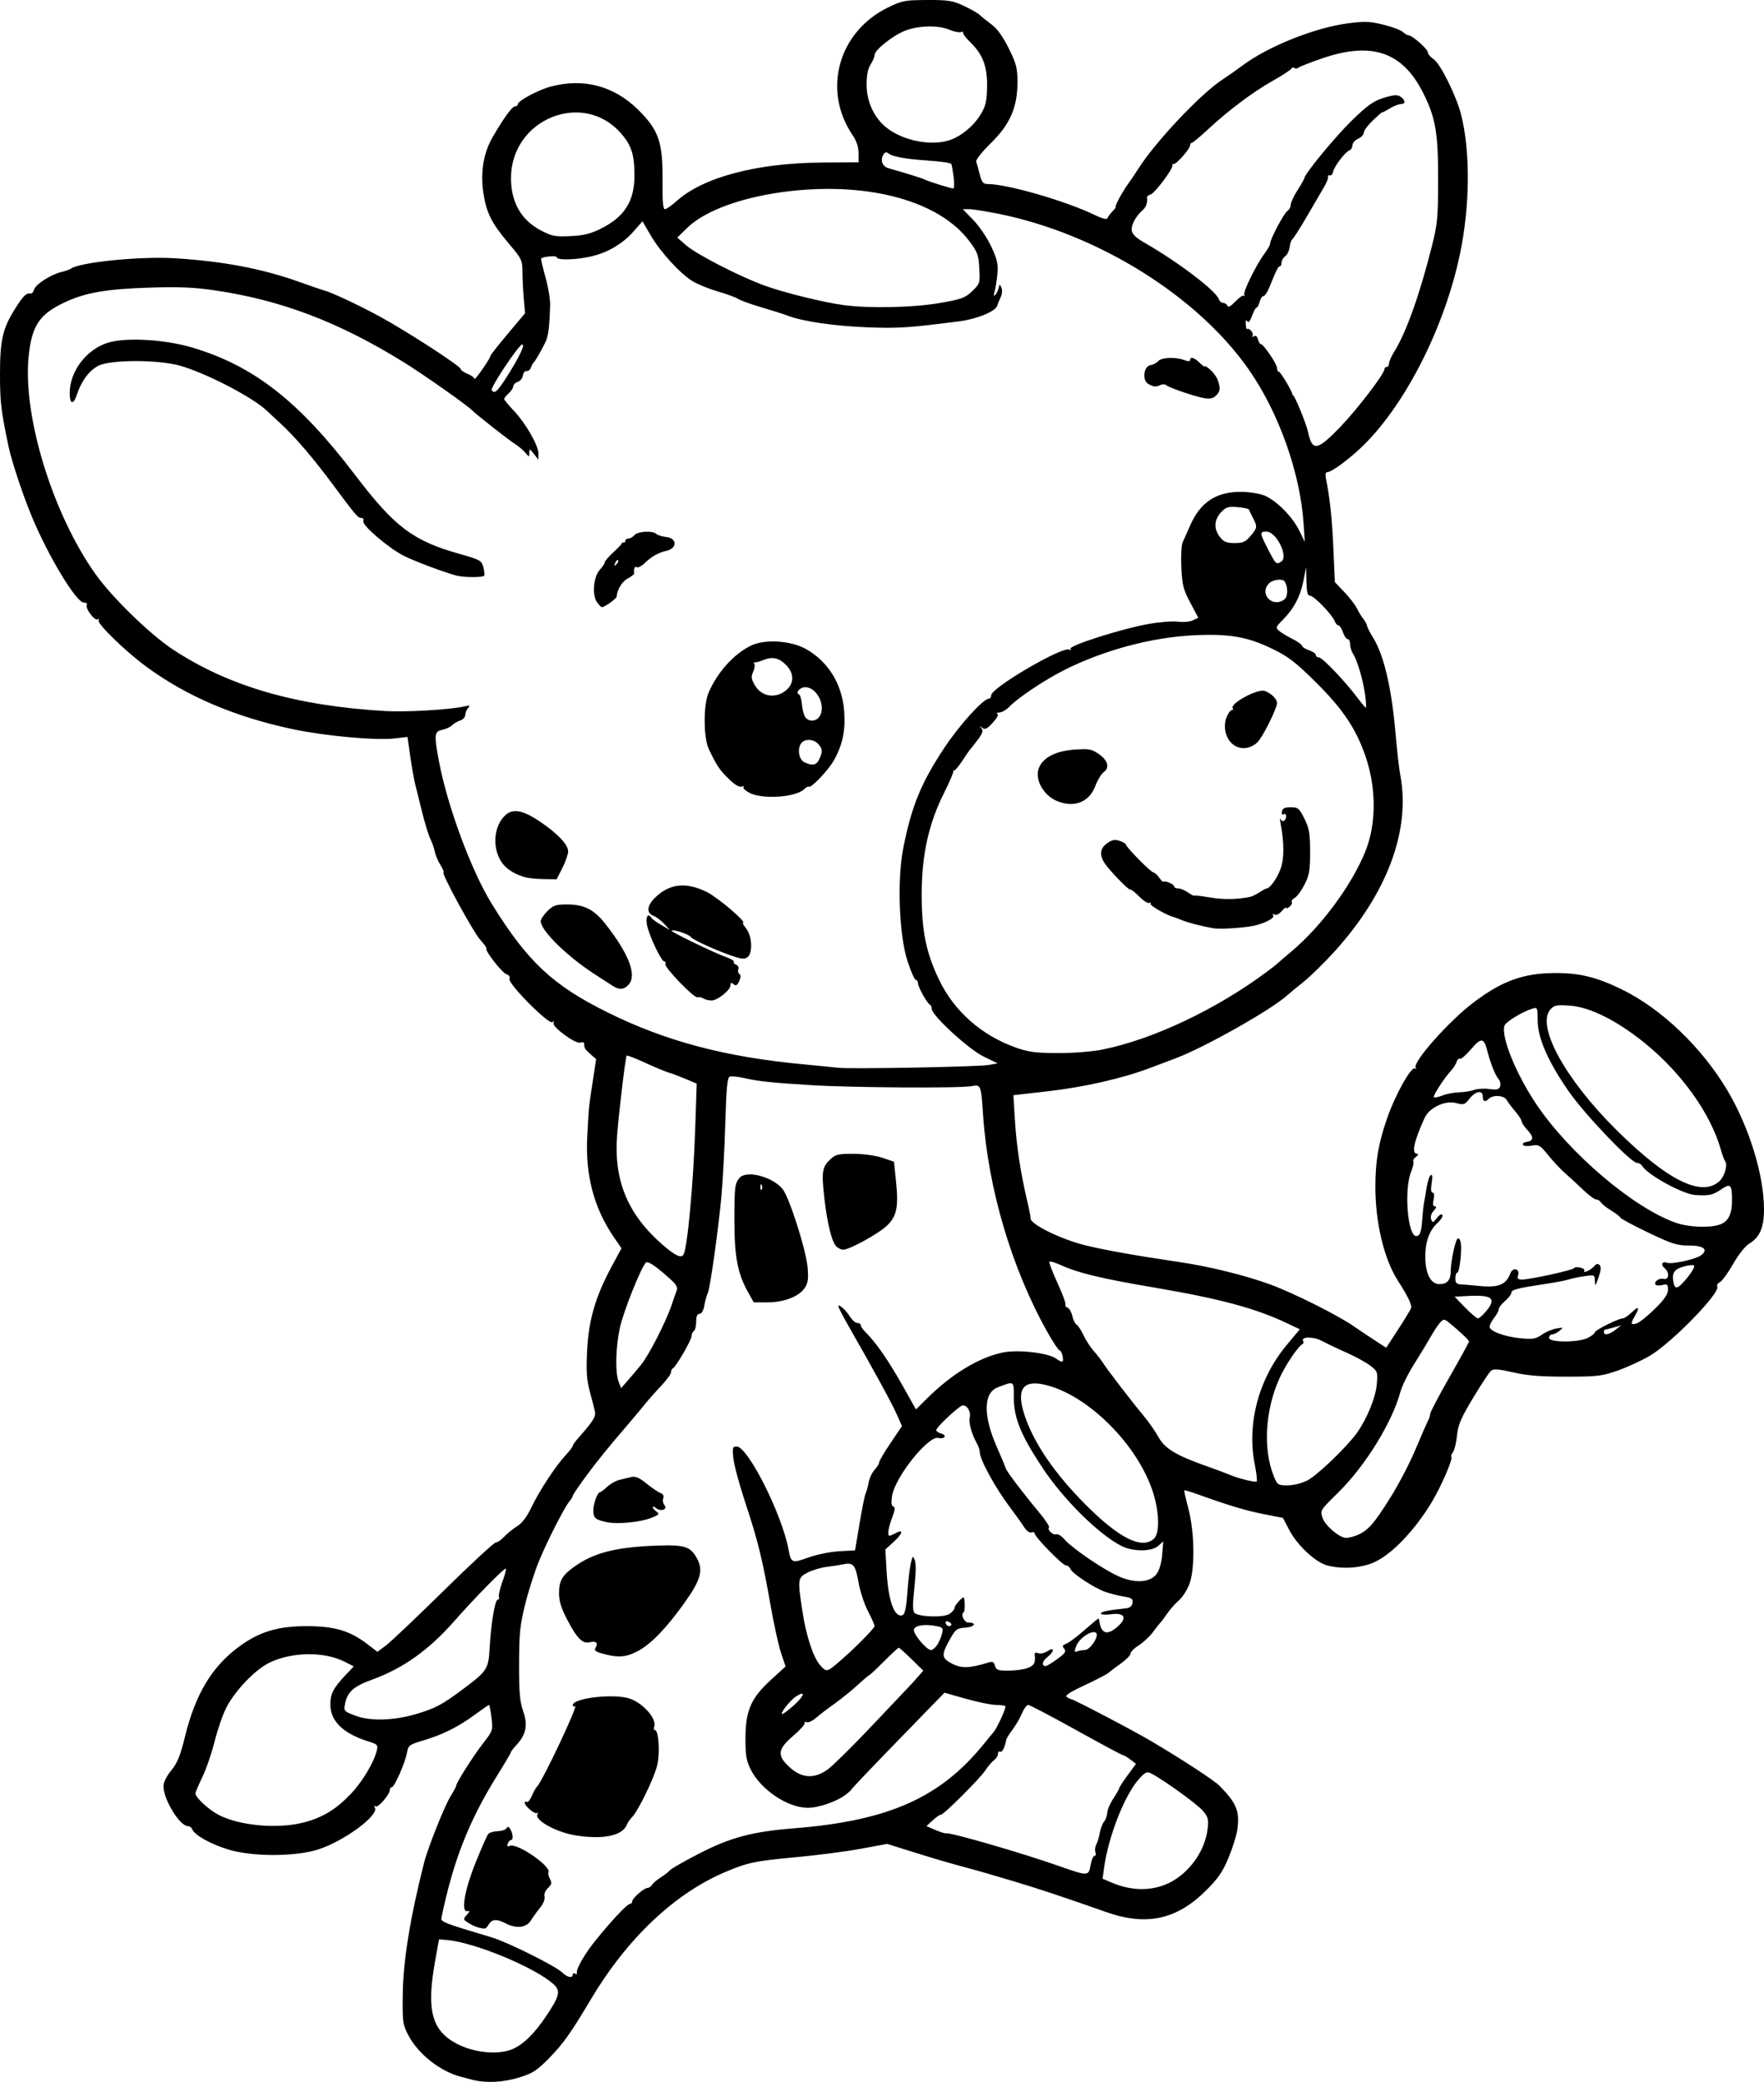 <?xml version="1.0" encoding="UTF-8" standalone="no"?>
<!-- Created with Inkscape (http://www.inkscape.org/) -->

<svg
   width="204.12mm"
   height="240.851mm"
   viewBox="0 0 204.12 240.851"
   version="1.1"
   id="svg5"
   xml:space="preserve"
   xmlns="http://www.w3.org/2000/svg"
   xmlns:svg="http://www.w3.org/2000/svg"><defs
     id="defs2" /><g
     id="layer1"
     transform="translate(-44.565,29.791)"><path
       style="fill:#000000;stroke-width:0.265"
       d="m 99.197,210.807 c -0.509,-0.133 -1.105,-0.289 -1.323,-0.346 -2.384,-0.628 -4.907,-2.62 -6.043,-4.772 -0.666,-1.262 -0.702,-1.518 -0.662,-4.773 0.047,-3.848 0.863,-8.883 2.465,-15.202 0.446,-1.761 2.385,-6.618 3.092,-7.745 0.34,-0.543 0.619,-1.063 0.619,-1.156 0,-0.333 1.969,-3.441 3.112,-4.913 1.146,-1.475 1.162,-1.523 0.98,-2.977 -0.102,-0.812 -0.23,-1.477 -0.286,-1.477 -0.056,0 -0.82,0.529 -1.698,1.175 -1.873,1.379 -3.733,2.299 -5.998,2.966 -1.532,0.451 -1.643,0.538 -1.802,1.411 -0.215,1.174 -1.45,3.973 -1.754,3.973 -0.126,0 -0.228,0.138 -0.228,0.306 0,0.534 -1.345,2.093 -1.646,1.907 -0.18,-0.111 -0.212,-0.054 -0.085,0.15 0.533,0.862 -3.608,3.91 -6.581,4.844 -2.709,0.851 -7.671,0.842 -10.439,-0.02 -2.022,-0.629 -3.858,-1.664 -4.107,-2.314 -0.079,-0.206 -0.304,-0.375 -0.5,-0.375 -0.939,0 -2.818,-3.046 -2.83,-4.586 -0.004,-0.467 0.334,-1.165 0.897,-1.852 0.715,-0.873 1.05,-1.703 1.609,-3.981 1.192,-4.855 3.113,-8.044 6.229,-10.337 2.363,-1.74 4.531,-2.39 7.928,-2.377 3.164,0.012 4.91,0.535 6.932,2.08 l 1.163,0.888 0.986,-0.735 c 0.542,-0.404 3.543,-3.249 6.668,-6.322 3.125,-3.072 5.839,-5.586 6.032,-5.586 0.193,0 0.638,-0.305 0.988,-0.678 0.35,-0.373 1.024,-0.917 1.497,-1.209 0.573,-0.354 1.132,-1.101 1.676,-2.242 0.906,-1.899 2.812,-4.787 3.984,-6.037 0.419,-0.447 0.763,-0.901 0.764,-1.007 7.9e-4,-0.107 0.294,-0.523 0.652,-0.926 1.676,-1.886 2.051,-2.481 1.923,-3.054 -0.072,-0.324 -0.339,-1.362 -0.593,-2.308 -0.369,-1.372 -0.432,-2.34 -0.31,-4.785 0.175,-3.526 0.973,-6.241 2.862,-9.74 l 1.11,-2.055 -0.853,-1.24 c -2.342,-3.404 -3.354,-7.241 -3.105,-11.772 0.196,-3.566 0.155,-3.157 0.625,-6.245 l 0.401,-2.632 -0.631,-0.543 c -0.651,-0.56 -0.756,-0.731 -0.756,-1.233 0,-0.162 -0.193,-0.219 -0.432,-0.127 -0.546,0.209 -3.365,-1.861 -3.106,-2.281 0.114,-0.184 0.058,-0.216 -0.153,-0.086 -0.451,0.279 -5.153,-4.477 -4.949,-5.007 0.087,-0.228 -0.055,-0.445 -0.354,-0.54 -0.503,-0.16 -2.518,-2.732 -2.306,-2.944 0.062,-0.062 -0.257,-0.519 -0.709,-1.015 -0.82,-0.899 -4.591,-7.816 -4.261,-7.816 0.096,0 -0.067,-0.389 -0.361,-0.865 -0.294,-0.476 -0.591,-1.176 -0.66,-1.556 -0.069,-0.38 -0.295,-1.033 -0.503,-1.45 -0.208,-0.418 -0.643,-1.831 -0.966,-3.141 -0.324,-1.31 -0.693,-2.798 -0.819,-3.307 -0.127,-0.509 -0.373,-1.922 -0.547,-3.139 l -0.316,-2.213 -1.519,0.172 c -2.174,0.246 -8.026,-0.285 -11.707,-1.062 -6.721,-1.419 -12.342,-3.814 -16.999,-7.244 -2.439,-1.796 -5.739,-5.003 -5.518,-5.362 0.1,-0.161 0.052,-0.207 -0.11,-0.108 -0.348,0.215 -1.483,-1.307 -1.253,-1.68 0.091,-0.147 -0.069,-0.266 -0.355,-0.266 -0.865,0 -4.11,-5.368 -6.002,-9.928 -1.078,-2.598 -2.344,-6.416 -2.717,-8.196 -0.85,-4.051 -0.97,-5.061 -0.974,-8.202 -0.006,-4.05 0.31,-5.413 1.793,-7.739 0.954,-1.497 1.251,-1.772 1.824,-1.69 0.1,0.014 0.257,-0.209 0.348,-0.497 0.187,-0.59 1.975,-1.716 3.174,-1.998 0.437,-0.103 0.913,-0.272 1.058,-0.377 1.045,-0.75 8.03,-1.448 12.039,-1.203 5.633,0.345 10.199,1.22 14.552,2.79 1.237,0.446 2.428,0.855 2.646,0.909 0.862,0.214 3.969,1.663 6.463,3.016 3.121,1.692 9.412,5.768 9.412,6.097 0,0.127 0.357,0.379 0.794,0.56 0.437,0.181 0.794,0.445 0.794,0.588 0,0.279 1.85,-2.379 1.855,-2.665 0.002,-0.095 0.904,-1.243 2.004,-2.553 l 2.001,-2.381 -0.15,-1.72 c -0.083,-0.946 -0.151,-2.342 -0.152,-3.102 -0.002,-1.297 -0.095,-1.492 -1.523,-3.175 -2.033,-2.395 -2.635,-3.579 -2.991,-5.874 -0.368,-2.375 -0.009,-4.627 1.026,-6.433 1.265,-2.205 2.289,-3.621 2.627,-3.631 0.182,-0.005 0.331,-0.117 0.331,-0.249 0,-0.391 2.357,-1.654 3.81,-2.041 3.781,-1.007 7.303,-0.079 10.084,2.657 2.398,2.359 2.889,3.766 2.845,8.156 -0.024,2.434 0.053,3.373 0.279,3.373 0.172,-1.13e-4 0.788,-0.429 1.37,-0.953 3.042,-2.738 9.254,-4.386 16.735,-4.44 l 4.299,-0.031 2e-5,-1.063 c 1e-5,-0.706 -0.229,-1.4 -0.681,-2.066 -3.543,-5.214 -1.662,-11.984 4.111,-14.793 1.602,-0.779 1.936,-0.843 4.508,-0.853 2.449,-0.009 2.951,0.07 4.238,0.674 0.803,0.377 1.636,0.853 1.852,1.058 0.216,0.206 0.833,0.703 1.372,1.105 0.653,0.488 1.315,1.409 1.984,2.764 0.876,1.773 1.005,2.272 1.005,3.899 0,2.923 -0.857,4.883 -3.091,7.071 -0.992,0.971 -1.749,1.924 -1.684,2.117 0.065,0.193 0.248,0.857 0.407,1.476 0.235,0.917 0.401,1.124 0.902,1.124 2.271,0 8.991,1.937 12.359,3.562 0.945,0.456 1.455,0.583 1.523,0.381 0.056,-0.168 0.325,-0.528 0.598,-0.801 0.273,-0.273 0.434,-0.496 0.358,-0.496 -0.174,0 0.777,-1.772 1.421,-2.646 0.268,-0.364 0.83,-1.197 1.248,-1.852 1.982,-3.101 7.201,-8.619 9.673,-10.227 0.636,-0.414 1.685,-1.15 2.331,-1.635 2.931,-2.203 8.419,-4.395 12.213,-4.878 1.926,-0.245 2.55,-0.221 4.081,0.156 0.994,0.245 2.004,0.624 2.245,0.842 0.241,0.218 0.55,0.396 0.687,0.396 0.418,0 2.222,1.602 2.222,1.973 0,0.191 0.291,0.538 0.647,0.771 0.783,0.513 2.618,4.194 3.182,6.382 1.093,4.242 1.049,10.587 -0.113,16.141 -1.756,8.393 -6.205,17.24 -11.119,22.108 -1.563,1.549 -3.726,3.16 -4.242,3.16 -0.191,0 -0.249,0.27 -0.156,0.728 0.457,2.241 0.707,4.589 0.862,8.08 l 0.174,3.913 1.083,1.133 c 0.595,0.623 1.256,1.482 1.468,1.908 0.212,0.426 0.548,0.972 0.748,1.214 0.199,0.242 0.39,0.599 0.424,0.794 0.034,0.195 0.325,0.771 0.646,1.28 1.318,2.093 2.21,5.917 2.684,11.509 0.148,1.746 0.382,3.77 0.519,4.498 1.206,6.369 -1.516,13.667 -7.603,20.385 -1.181,1.303 -2.817,2.905 -3.636,3.56 -0.819,0.655 -1.639,1.329 -1.821,1.498 -1.771,1.643 -9.656,6.092 -12.984,7.325 -0.582,0.216 -1.892,0.709 -2.91,1.097 -3.145,1.197 -7.588,2.212 -11.793,2.693 l -4.024,0.461 0.169,2.789 c 0.183,3.019 0.651,6.14 1.391,9.272 0.258,1.091 0.45,2.059 0.428,2.151 -0.154,0.637 3.321,2.383 6.21,3.12 2.124,0.542 5.913,1.22 11.084,1.982 3.396,0.5 7.538,1.524 10.422,2.575 2.647,0.965 7.778,3.528 9.661,4.827 0.728,0.502 1.875,1.27 2.549,1.706 l 1.226,0.794 1.357,-2.083 c 0.746,-1.146 1.422,-2.254 1.502,-2.462 0.148,-0.385 -0.286,-1.31 -1.511,-3.218 -1.595,-2.486 -2.601,-6.679 -2.602,-10.848 -7.9e-4,-2.987 0.356,-5.068 1.359,-7.937 0.999,-2.856 2.85,-6.127 3.259,-5.757 0.122,0.11 0.142,0.063 0.046,-0.106 -0.357,-0.624 3.744,-5.267 6.559,-7.426 3.395,-2.604 5.897,-3.513 9.671,-3.513 2.793,0 4.755,0.49 7.661,1.914 4.556,2.232 9.188,6.658 12.143,11.605 2.545,4.261 4.274,9.854 4.272,13.823 -0.001,2.132 -0.493,3.249 -1.765,4.006 -0.411,0.245 -1.221,1.279 -1.799,2.298 -0.578,1.019 -1.266,1.968 -1.529,2.109 -0.263,0.141 -0.407,0.371 -0.32,0.512 0.422,0.683 -5.261,6.521 -7.801,8.014 -0.937,0.551 -2.604,1.319 -3.704,1.707 -1.823,0.643 -2.35,0.706 -5.969,0.708 -2.953,0.002 -4.526,-0.125 -6.146,-0.497 -1.681,-0.386 -2.262,-0.429 -2.551,-0.19 -0.205,0.17 -1.141,1.586 -2.08,3.146 -1.413,2.349 -1.733,3.1 -1.864,4.376 -0.087,0.847 -0.302,1.713 -0.477,1.925 -0.176,0.212 -0.253,0.452 -0.171,0.534 0.205,0.205 -1.216,3.482 -2.258,5.208 -1.963,3.251 -4.572,5.993 -6.603,6.939 -1.53,0.712 -3.796,0.869 -5.544,0.384 -1.337,-0.371 -3.434,-2.332 -4.335,-4.053 l -0.75,-1.433 -2.205,-0.433 c -2.091,-0.411 -4.071,-1.004 -7.578,-2.27 -0.854,-0.308 -1.586,-0.525 -1.626,-0.481 -0.041,0.044 0.165,0.972 0.458,2.064 0.729,2.722 0.79,7.06 0.122,8.79 -0.265,0.687 -0.803,1.521 -1.194,1.852 -0.392,0.332 -1.003,1.02 -1.357,1.529 -0.355,0.509 -0.711,0.986 -0.792,1.058 -0.081,0.073 -0.471,0.567 -0.867,1.099 -0.396,0.532 -1.14,1.226 -1.652,1.543 -0.512,0.317 -0.932,0.734 -0.932,0.928 0,0.194 -0.506,0.716 -1.124,1.159 -0.618,0.444 -1.281,0.942 -1.471,1.107 -0.191,0.165 -1.429,0.806 -2.752,1.424 -1.742,0.814 -2.303,1.189 -2.034,1.36 0.204,0.129 0.431,0.239 0.503,0.244 0.305,0.02 7.188,3.628 9.26,4.854 3.57,2.112 7.31,4.555 7.907,5.167 1.99,2.037 2.348,2.925 2.052,5.089 -0.089,0.649 -0.542,2.098 -1.007,3.221 -0.672,1.623 -1.201,2.396 -2.583,3.775 -3.409,3.4 -6.905,4.163 -11.566,2.526 -5.291,-1.859 -7.44,-2.574 -10.81,-3.594 -2.037,-0.617 -4.597,-1.352 -5.689,-1.633 -1.091,-0.281 -3.532,-0.996 -5.424,-1.588 l -3.44,-1.076 -3.043,0.564 c -1.673,0.31 -5.007,0.744 -7.408,0.965 -4.829,0.444 -5.67,0.619 -8.257,1.715 -5.887,2.495 -11.364,7.674 -15.557,14.711 -2.383,4 -3.197,5.144 -4.872,6.853 -1.387,1.415 -1.881,1.734 -3.428,2.211 -1.88,0.581 -3.869,0.676 -5.456,0.263 z m 4.624,-3.521 c 1.283,-0.536 2.565,-1.783 3.939,-3.831 1.543,-2.3 1.696,-2.915 0.909,-3.651 -2.071,-1.934 -9.147,-4.883 -12.38,-5.159 l -0.923,-0.079 -0.452,2.514 c -1.027,5.708 -0.397,8.064 2.564,9.594 1.977,1.022 4.728,1.287 6.344,0.612 z m 7.017,-8.634 c 0,-0.154 0.122,-0.205 0.271,-0.113 0.149,0.092 0.246,0.069 0.215,-0.051 -0.121,-0.472 0.833,-2.153 2.15,-3.79 1.837,-2.283 3.674,-4.233 3.988,-4.233 0.14,0 0.254,-0.125 0.254,-0.277 0,-0.357 1.357,-1.556 1.773,-1.566 0.175,-0.005 0.413,-0.168 0.529,-0.364 0.116,-0.195 0.569,-0.581 1.005,-0.856 0.437,-0.276 0.913,-0.647 1.058,-0.826 0.146,-0.179 1.661,-1.044 3.368,-1.923 3.65,-1.88 6.145,-2.543 11.022,-2.933 10.925,-0.872 16.914,-3.539 21.954,-9.776 0.529,-0.655 1.022,-1.25 1.095,-1.323 0.357,-0.357 1.519,-2.891 1.387,-3.023 -0.084,-0.084 -0.579,-0.151 -1.1,-0.15 -0.521,0.001 -2.074,-0.317 -3.451,-0.706 l -2.503,-0.708 -5.444,5.601 c -2.994,3.081 -5.394,5.601 -5.333,5.601 0.061,0 -0.209,0.252 -0.601,0.56 -1.036,0.815 -3.163,1.557 -4.455,1.554 -2.318,-0.005 -5.45,-2.117 -6.595,-4.446 -0.502,-1.022 -0.608,-1.659 -0.6,-3.621 0.012,-3.185 0.64,-4.619 2.947,-6.733 l 1.694,-1.552 -0.519,-1.546 c -0.285,-0.85 -0.832,-3.332 -1.215,-5.515 -0.932,-5.317 -1.473,-7.516 -2.929,-11.906 -0.676,-2.037 -1.294,-4.329 -1.374,-5.093 -0.132,-1.255 -0.095,-1.389 0.376,-1.389 1.296,0 5.241,7.824 6.002,11.906 0.296,1.587 0.398,1.629 2.295,0.941 0.957,-0.347 2.533,-0.668 3.56,-0.725 l 1.843,-0.102 0.533,-3.166 c 0.293,-1.741 0.606,-3.285 0.696,-3.43 0.09,-0.146 0.24,-0.69 0.334,-1.21 0.094,-0.52 0.407,-1.2 0.696,-1.51 0.289,-0.31 0.526,-0.694 0.526,-0.852 0,-0.158 0.596,-1.171 1.324,-2.25 l 1.324,-1.962 -0.623,-1.399 c -0.577,-1.296 -2.519,-4.848 -5.583,-10.215 -0.691,-1.211 -1.215,-2.243 -1.164,-2.293 0.161,-0.161 0.875,0.498 1.358,1.253 0.256,0.4 0.641,0.728 0.856,0.728 0.215,0 0.391,0.119 0.391,0.265 0,0.146 0.268,0.528 0.595,0.849 1.145,1.125 2.635,3.274 4.205,6.067 l 1.583,2.815 1.24,-1.23 c 2.916,-2.892 6.072,-4.801 8.86,-5.361 1.728,-0.347 5.159,0.046 6.09,0.698 0.78,0.547 0.922,0.498 0.775,-0.267 -0.07,-0.364 -0.225,-0.661 -0.344,-0.661 -0.12,0 -0.758,-0.961 -1.418,-2.135 -4.116,-7.32 -6.867,-16.607 -7.438,-25.118 -0.234,-3.48 -0.251,-3.524 -1.331,-3.322 -1.356,0.254 -13.725,0.179 -18.505,-0.113 -4.718,-0.288 -6.035,-0.428 -7.874,-0.837 -0.693,-0.154 -1.419,-0.219 -1.613,-0.145 -0.272,0.104 -0.39,1.384 -0.512,5.517 -0.087,2.96 -0.29,6.751 -0.451,8.424 -0.396,4.128 -1.312,10.594 -1.571,11.098 -0.116,0.226 -0.292,0.858 -0.39,1.403 -0.11,0.61 -0.327,0.992 -0.564,0.992 -0.262,0 -0.385,0.29 -0.385,0.91 0,0.501 -0.119,0.984 -0.265,1.074 -0.146,0.09 -0.265,0.349 -0.265,0.576 0,0.451 -1.825,3.603 -2.169,3.745 -0.117,0.049 -0.212,0.252 -0.212,0.453 0,0.201 -0.506,0.899 -1.124,1.551 -0.618,0.653 -1.482,1.628 -1.918,2.168 -0.437,0.54 -1.212,1.469 -1.723,2.065 -2.61,3.043 -3.742,4.437 -5.111,6.294 -0.825,1.12 -1.501,2.123 -1.501,2.228 0,0.105 -0.163,0.38 -0.363,0.609 -0.559,0.644 -2.487,4.407 -3.498,6.828 -0.5,1.197 -1.23,3.459 -1.622,5.027 -0.617,2.466 -0.714,3.403 -0.724,6.952 -0.009,3.312 0.082,4.368 0.473,5.489 0.56,1.605 0.346,2.698 -0.761,3.892 -0.357,0.385 -0.649,0.765 -0.649,0.843 0,0.079 -0.751,1.352 -1.67,2.831 -3.234,5.206 -5.046,9.853 -6.381,16.359 -0.091,0.444 0.367,0.621 5.802,2.236 1.85,0.55 7.433,3.332 8.195,4.083 0.567,0.559 1.198,0.683 1.198,0.235 z m -10.969,-5.469 c -0.285,-0.072 -0.795,-0.313 -1.133,-0.534 -0.589,-0.386 -0.596,-0.424 -0.151,-0.916 0.362,-0.4 0.378,-0.494 0.075,-0.427 -0.785,0.173 -0.359,-2.386 0.93,-5.593 0.668,-1.662 1.329,-3.16 1.468,-3.328 0.139,-0.168 0.629,-0.316 1.089,-0.329 0.459,-0.013 0.921,-0.163 1.026,-0.333 0.141,-0.229 0.25,-0.216 0.415,0.05 0.326,0.523 0.406,1.285 0.134,1.285 -0.129,0 -0.308,0.192 -0.398,0.426 -0.121,0.314 -0.051,0.383 0.265,0.262 0.864,-0.332 4.837,2.425 4.434,3.077 -0.066,0.106 0.015,0.445 0.18,0.753 0.247,0.461 0.206,0.647 -0.23,1.054 -0.309,0.288 -0.476,0.7 -0.4,0.99 0.075,0.286 -0.136,0.823 -0.496,1.267 -0.344,0.424 -0.832,1.098 -1.084,1.499 -0.532,0.846 -1.684,0.976 -2.923,0.329 -1.024,-0.534 -1.565,-0.497 -1.959,0.134 -0.342,0.547 -0.375,0.556 -1.241,0.336 z m 11.2,-10.66 c -2.202,-0.372 -4.693,-1.772 -4.315,-2.425 0.111,-0.192 0.102,-0.258 -0.02,-0.147 -0.233,0.211 -1.451,-0.787 -1.451,-1.189 0,-0.129 0.105,-0.169 0.234,-0.089 0.129,0.08 0.385,-0.221 0.571,-0.668 0.185,-0.447 0.469,-0.952 0.631,-1.121 0.671,-0.703 4.861,-9.598 4.382,-9.302 -0.143,0.089 -0.261,0.047 -0.261,-0.093 0,-0.862 4.945,-1.405 6.699,-0.735 1.569,0.599 3.055,2.361 2.722,3.228 -0.079,0.207 -0.04,0.376 0.087,0.376 0.429,0 0.606,2.612 0.274,4.039 -0.341,1.464 -2.206,5.318 -2.919,6.031 -0.232,0.232 -0.498,0.62 -0.591,0.863 -0.499,1.299 -2.832,1.776 -6.042,1.233 z m 3.283,-20.99 c -0.874,-0.239 -1.065,-0.388 -0.877,-0.689 0.347,-0.557 0.071,-0.832 -0.653,-0.65 -0.848,0.213 -1.482,-0.421 -2.636,-2.634 -0.684,-1.312 -0.935,-2.129 -0.935,-3.039 0,-1.468 0.405,-2.128 1.963,-3.2 2.181,-1.501 4.749,-2.137 9.282,-2.3 3.332,-0.12 3.966,0.083 4.736,1.51 0.729,1.352 0.415,2.464 -1.426,5.051 -2.113,2.97 -3.891,4.816 -5.423,5.63 -1.368,0.728 -2.273,0.799 -4.03,0.32 z m 0.446,-15.224 c -1.328,-0.273 -1.579,-0.488 -1.579,-1.356 0,-0.782 0.487,-2.114 0.773,-2.114 0.087,0 0.459,-0.279 0.827,-0.62 0.368,-0.341 0.992,-0.698 1.386,-0.794 0.395,-0.096 1.016,-0.247 1.38,-0.337 0.507,-0.125 0.926,0.05 1.786,0.747 0.618,0.501 1.344,0.992 1.614,1.092 0.316,0.117 0.432,0.333 0.326,0.609 -0.09,0.235 -0.03,0.59 0.135,0.788 0.411,0.496 -0.416,0.811 -0.955,0.364 -0.216,-0.18 -0.394,-0.236 -0.394,-0.125 0,0.111 0.195,0.344 0.433,0.518 0.377,0.275 0.299,0.37 -0.595,0.725 -1.267,0.504 -3.884,0.759 -5.138,0.501 z m 16.301,-26.658 c -1.177,-2.105 -1.552,-4.081 -1.552,-8.164 2.6e-4,-3.976 0.044,-4.35 0.583,-5 0.789,-0.95 3.864,-0.151 5.007,1.302 0.786,0.999 2.702,7.02 2.88,9.048 0.113,1.286 0.045,1.797 -0.309,2.337 -0.666,1.016 -2.374,1.693 -4.292,1.7 l -1.631,0.006 -0.687,-1.229 z m 1.616,-12.315 c -0.085,-0.211 -0.147,-0.148 -0.16,0.16 -0.011,0.279 0.051,0.435 0.139,0.347 0.088,-0.088 0.097,-0.316 0.021,-0.507 z m 8.587,7.031 c -0.522,-0.59 -1.041,-2.769 -1.368,-5.735 -0.319,-2.892 -0.226,-3.436 0.739,-4.33 0.583,-0.54 0.928,-0.619 2.681,-0.609 1.173,0.007 2.563,0.2 3.335,0.463 l 1.323,0.451 0.235,2.277 c 0.302,2.926 0.092,3.996 -0.996,5.069 -0.961,0.948 -4.398,2.846 -5.125,2.83 -0.255,-0.006 -0.626,-0.193 -0.824,-0.417 z m 38.511,73.687 c 2.342,-1.123 4.185,-3.688 4.488,-6.248 0.132,-1.118 0.064,-1.388 -0.538,-2.102 -0.63,-0.748 -4.471,-3.531 -5.931,-4.297 -0.54,-0.283 -0.694,-0.225 -1.394,0.524 -1.68,1.798 -3.607,6.652 -4.116,10.368 l -0.172,1.253 1.028,0.441 c 2.316,0.993 4.647,1.015 6.635,0.061 z m -9.047,-2.087 c 0.098,-0.582 0.3,-1.058 0.448,-1.058 0.148,0 0.198,-0.187 0.11,-0.416 -0.088,-0.229 -0.046,-0.629 0.094,-0.89 0.139,-0.26 0.324,-0.875 0.411,-1.365 0.086,-0.49 0.308,-1.072 0.493,-1.293 0.185,-0.221 0.351,-0.684 0.368,-1.029 0.018,-0.345 0.336,-1.087 0.708,-1.648 0.372,-0.561 0.675,-1.097 0.675,-1.189 0,-0.093 0.437,-0.764 0.971,-1.492 l 0.971,-1.323 -0.641,-0.492 c -0.352,-0.271 -0.731,-0.495 -0.842,-0.498 -0.111,-0.003 -2.559,-1.316 -5.441,-2.916 -2.882,-1.601 -5.379,-2.91 -5.55,-2.91 -0.171,0 -0.494,0.44 -0.719,0.978 -0.225,0.538 -0.714,1.379 -1.088,1.868 -0.373,0.49 -0.704,1.032 -0.736,1.205 -0.154,0.858 -0.485,1.497 -0.705,1.361 -0.135,-0.084 -0.246,0.027 -0.246,0.246 0,0.219 -0.21,0.553 -0.468,0.743 -0.257,0.19 -0.695,0.702 -0.974,1.137 -0.608,0.95 -4.825,5.162 -5.168,5.162 -0.133,0 -0.562,0.297 -0.954,0.66 l -0.712,0.66 1.029,0.448 c 0.566,0.246 1.135,0.42 1.264,0.387 0.477,-0.125 8.756,2.275 12.994,3.766 3.424,1.205 3.484,1.203 3.704,-0.099 z m -91.065,-4.917 c 2.167,-0.561 3.733,-1.506 5.422,-3.27 1.357,-1.417 2.697,-3.646 3.046,-5.068 0.154,-0.625 0.069,-0.718 -0.95,-1.034 -2.934,-0.908 -4.427,-2.352 -4.427,-4.281 0,-1.243 0.349,-1.913 1.792,-3.436 l 0.919,-0.97 -1.065,-0.543 c -2.351,-1.199 -6.109,-1.149 -8.704,0.116 -1.632,0.796 -3.929,3.184 -4.962,5.159 -0.404,0.772 -1.021,2.544 -1.371,3.937 -0.35,1.393 -0.993,3.262 -1.428,4.152 -0.435,0.891 -0.791,1.737 -0.791,1.879 0,0.467 1.553,1.897 2.706,2.491 2.42,1.247 6.839,1.638 9.813,0.867 z m 60.664,-6.154 c 0.568,-0.414 2.818,-2.635 5.001,-4.936 4.973,-5.243 4.645,-4.894 5.399,-5.749 l 0.637,-0.722 -1.349,-1.328 c -0.742,-0.73 -1.412,-1.328 -1.488,-1.328 -0.076,0 -0.851,0.714 -1.722,1.587 -0.87,0.873 -1.633,1.587 -1.695,1.587 -0.062,0 -0.658,0.506 -1.326,1.124 -0.667,0.618 -1.882,1.601 -2.7,2.183 -0.818,0.582 -1.797,1.331 -2.176,1.663 -0.379,0.333 -0.852,0.542 -1.051,0.466 -0.199,-0.076 -0.297,-0.035 -0.218,0.093 0.079,0.127 -0.51,0.79 -1.309,1.473 -1.848,1.579 -1.925,2.299 -0.393,3.683 1.392,1.258 2.853,1.326 4.391,0.205 z m -47.594,-6.407 c 2.122,-0.633 2.976,-1.084 5.234,-2.766 2.931,-2.182 3.081,-2.406 3.215,-4.806 0.161,-2.872 0.618,-5.642 0.932,-5.642 0.144,0 0.21,-0.149 0.145,-0.331 -0.065,-0.182 0.115,-0.964 0.401,-1.738 0.285,-0.774 0.464,-1.461 0.398,-1.528 -0.137,-0.137 -3.601,3.388 -5.919,6.024 -2.993,3.404 -5.944,5.507 -9.591,6.836 -2.137,0.779 -2.823,1.401 -3.099,2.812 -0.158,0.805 -0.118,0.848 1.254,1.362 1.7,0.637 4.435,0.55 7.03,-0.224 z m 43.709,-1.046 c 1.206,-1.087 1.327,-1.716 0.188,-0.969 -0.702,0.46 -1.923,2.033 -1.573,2.027 0.119,-0.002 0.742,-0.478 1.385,-1.058 z m 4.973,-4.808 c 1.767,-1.486 4.309,-4.029 4.308,-4.309 -2.6e-4,-0.15 -0.343,-0.927 -0.762,-1.727 -0.419,-0.8 -0.914,-2.316 -1.099,-3.369 -0.358,-2.027 -0.612,-2.308 -1.843,-2.037 -0.363,0.08 -1.192,0.208 -1.842,0.286 -0.65,0.077 -1.632,0.37 -2.183,0.651 -1.169,0.597 -1.185,0.711 -0.616,4.489 0.43,2.849 1.266,5.374 2.076,6.263 0.697,0.765 0.769,0.756 1.962,-0.247 z m 21.996,0.552 c 0.776,-0.271 0.971,-0.624 0.845,-1.531 -0.034,-0.245 0.1,-0.309 0.403,-0.192 0.25,0.096 0.735,-0.01 1.078,-0.235 0.853,-0.559 0.82,0.034 -0.04,0.711 -0.602,0.473 -0.683,1.009 -0.154,1.009 0.115,0 0.712,-0.364 1.327,-0.809 0.91,-0.659 1.059,-0.88 0.804,-1.187 -0.25,-0.302 -0.214,-0.414 0.179,-0.557 0.271,-0.098 1.029,-0.637 1.683,-1.196 0.655,-0.56 1.399,-1.195 1.654,-1.412 0.255,-0.217 0.472,-0.364 0.483,-0.328 0.011,0.036 0.061,0.28 0.111,0.542 0.247,1.299 0.981,1.395 2.178,0.285 1.021,-0.947 0.641,-1.536 -0.859,-1.331 -0.663,0.091 -1.185,0.055 -1.185,-0.081 0,-0.216 0.785,-0.379 2.91,-0.603 0.443,-0.047 0.688,-0.254 0.741,-0.629 0.067,-0.469 -0.094,-0.587 -1.002,-0.732 -0.595,-0.095 -1.546,-0.333 -2.114,-0.529 -1.29,-0.445 -3.862,-2.133 -4.069,-2.671 -0.085,-0.222 -0.316,-0.403 -0.514,-0.403 -0.389,0 -3.626,-3.312 -3.626,-3.71 0,-0.133 -0.164,-0.179 -0.363,-0.102 -0.211,0.081 -0.571,-0.184 -0.86,-0.634 -0.273,-0.425 -0.973,-1.406 -1.555,-2.18 -1.802,-2.395 -3.572,-5.625 -3.572,-6.52 0,-0.21 -0.145,-0.641 -0.323,-0.959 -0.618,-1.106 -0.979,-2.423 -0.828,-3.023 0.158,-0.628 -0.282,-1.391 -0.801,-1.391 -0.367,0 -3.076,2.525 -3.076,2.867 0,0.136 0.25,0.312 0.556,0.392 0.306,0.08 0.484,0.261 0.397,0.403 -0.088,0.142 -0.406,0.193 -0.708,0.114 -1.164,-0.304 -5.016,4.524 -5.362,6.72 -0.119,0.758 -0.074,1.136 0.145,1.209 0.237,0.079 0.202,0.41 -0.133,1.288 -0.452,1.183 -0.583,2.09 -0.301,2.09 0.082,0 0.39,-0.129 0.684,-0.286 0.959,-0.513 0.872,0.008 -0.16,0.953 l -1.009,0.924 0.149,2.578 c 0.197,3.415 0.918,5.375 1.847,5.018 0.265,-0.102 0.425,-0.858 0.551,-2.615 0.098,-1.359 0.279,-2.888 0.402,-3.398 0.209,-0.863 0.24,-0.886 0.462,-0.338 0.145,0.358 0.125,1.6 -0.051,3.175 -0.207,1.851 -0.207,2.675 -0.003,2.898 0.452,0.491 3.354,0.593 4.056,0.143 0.327,-0.21 0.595,-0.529 0.595,-0.708 0,-0.302 1.026,-1.415 1.085,-1.176 0.142,0.579 0.117,1.606 -0.042,1.704 -0.374,0.231 0.076,1.181 0.56,1.181 1.015,0 0.737,0.502 -0.321,0.58 -1.03,0.076 -1.166,0.179 -1.849,1.405 -0.995,1.784 -0.955,2.136 0.313,2.783 1.076,0.549 2.008,0.515 4.173,-0.151 0.486,-0.15 0.641,-0.073 0.758,0.376 0.127,0.485 0.341,0.564 1.532,0.564 0.762,0 1.76,-0.131 2.218,-0.29 z m 6.65,-2.091 c 0.606,0 1.675,-1.61 1.311,-1.974 -0.416,-0.416 -1.956,0.577 -2.297,1.481 -0.26,0.689 -0.246,0.781 0.101,0.648 0.222,-0.085 0.621,-0.155 0.886,-0.155 z m -17.085,-0.595 c 0.212,-0.327 0.464,-0.915 0.56,-1.306 0.159,-0.648 0.095,-0.726 -0.734,-0.881 -1.33,-0.249 -2.43,-0.062 -2.523,0.429 -0.093,0.492 1.465,2.354 1.97,2.354 0.188,0 0.515,-0.268 0.727,-0.595 z m 1.449,-2.598 c -0.425,-0.262 -0.618,-0.123 -0.375,0.27 0.097,0.158 0.301,0.21 0.452,0.117 0.178,-0.11 0.151,-0.246 -0.077,-0.387 z m 23.926,-5.593 c 0.336,-0.451 0.579,-1.284 0.657,-2.249 l 0.124,-1.532 -0.593,0.529 c -0.752,0.671 -2.94,0.67 -4.254,-0.003 -2.618,-1.34 -6.676,-5.352 -9.095,-8.993 -2.562,-3.856 -3.364,-5.837 -3.353,-8.283 0.008,-1.835 0.059,-1.806 -1.856,-1.075 -1.666,0.636 -1.709,3.264 -0.111,6.89 0.534,1.212 0.997,2.322 1.029,2.467 0.071,0.322 1.928,2.779 3.798,5.026 0.758,0.911 1.306,1.727 1.219,1.814 -0.257,0.257 0.453,0.946 0.826,0.803 0.188,-0.072 0.627,0.203 0.975,0.611 0.812,0.951 4.285,3.336 6.103,4.19 1.927,0.906 3.77,0.826 4.531,-0.196 z m -0.302,-4.087 c 0.669,-0.606 0.64,-2.97 -0.065,-5.252 -1.733,-5.61 -7.684,-11.519 -12.681,-12.591 -2.521,-0.541 -3.216,0.671 -2.151,3.754 1.079,3.123 3.445,6.568 6.908,10.057 3.938,3.968 6.584,5.304 7.989,4.032 z m 23.36,-0.352 c 1.369,-0.521 2.059,-1.286 4.076,-4.524 0.927,-1.488 2.213,-3.966 2.858,-5.508 0.645,-1.542 1.286,-3.01 1.424,-3.263 0.138,-0.253 0.251,-0.611 0.251,-0.797 0,-0.186 1.012,-2.11 2.249,-4.277 1.237,-2.167 2.249,-4.011 2.249,-4.1 0,-0.153 -1.141,-1.227 -2.336,-2.197 -0.501,-0.407 -0.599,-0.412 -0.963,-0.047 -0.223,0.223 -0.722,0.963 -1.108,1.644 -0.386,0.681 -1.269,2.137 -1.96,3.236 -0.692,1.099 -1.399,2.528 -1.572,3.175 -0.944,3.535 -4.075,8.6 -7.223,11.685 -2.061,2.02 -2.08,2.051 -1.789,2.91 0.306,0.904 1.939,2.297 2.712,2.314 0.245,0.005 0.754,-0.108 1.131,-0.251 z m -5.602,-6.392 c 1.146,-0.584 4.58,-3.881 5.739,-5.509 1.172,-1.648 2.16,-4.062 2.293,-5.604 0.125,-1.449 0.101,-1.515 -0.767,-2.178 -0.493,-0.376 -1.721,-1.048 -2.73,-1.494 -1.009,-0.446 -2.287,-1.055 -2.84,-1.353 -0.978,-0.527 -2.508,-0.512 -2.178,0.022 0.08,0.129 0.054,0.274 -0.057,0.323 -0.493,0.216 -2.001,2.448 -2.685,3.975 -1.663,3.707 -1.925,8.158 -0.666,11.305 0.415,1.037 0.48,1.08 1.605,1.08 0.676,0 1.644,-0.24 2.286,-0.567 z m -6.09,-1.871 c -0.928,-4.723 0.465,-9.918 3.698,-13.794 l 1.521,-1.823 -1.521,-0.719 c -3.652,-1.726 -7.725,-2.817 -15.321,-4.108 -6.075,-1.032 -8.788,-1.68 -10.739,-2.567 -0.691,-0.314 -1.318,-0.508 -1.395,-0.432 -0.076,0.076 0.34,1.18 0.925,2.452 0.585,1.272 1.005,2.408 0.933,2.524 -0.072,0.116 0.036,0.275 0.24,0.353 0.204,0.078 0.45,0.507 0.548,0.952 0.098,0.446 0.324,0.9 0.502,1.01 0.178,0.11 0.539,0.662 0.802,1.227 0.263,0.565 0.781,1.368 1.153,1.784 0.371,0.417 0.864,1.052 1.096,1.412 0.557,0.867 3.299,4.436 4.683,6.096 0.607,0.728 1.396,1.859 1.755,2.514 0.715,1.306 2.071,2.117 5.625,3.363 1.019,0.357 2.209,0.803 2.646,0.99 0.921,0.395 2.837,0.872 3.07,0.765 0.088,-0.041 -0.011,-0.941 -0.219,-2.001 z m -71.043,-11.466 c 0.924,-1.117 2.932,-5.039 3.582,-6.997 0.218,-0.655 0.479,-1.396 0.581,-1.648 0.13,-0.32 -0.056,-0.678 -0.617,-1.191 -1.72,-1.571 -2.723,-2.26 -2.954,-2.029 -0.579,0.581 -2.648,5.78 -3.024,7.599 -0.481,2.327 -0.539,5.11 -0.13,6.181 l 0.284,0.745 0.708,-0.808 c 0.389,-0.445 1.096,-1.278 1.571,-1.852 z m 109.614,-3.167 c 0.429,-0.222 0.781,-0.506 0.781,-0.63 0,-0.248 2.736,-1.612 3.234,-1.612 0.17,0 0.643,-0.32 1.051,-0.711 0.806,-0.772 0.942,-0.597 0.345,0.446 -0.516,0.902 -0.49,1.033 0.173,0.86 0.313,-0.082 1.266,-0.834 2.117,-1.672 1.127,-1.109 1.547,-1.717 1.547,-2.236 0,-0.616 -0.084,-0.692 -0.622,-0.557 -0.342,0.086 -0.698,0.08 -0.791,-0.013 -0.308,-0.308 0.365,-0.827 0.894,-0.689 0.64,0.167 0.732,-0.743 0.125,-1.246 -0.477,-0.396 -0.277,-0.834 0.283,-0.619 0.535,0.205 3.292,-0.392 3.916,-0.848 0.917,-0.671 0.338,-1.154 -1.374,-1.146 -1.365,0.007 -1.966,-0.184 -4.71,-1.496 -1.73,-0.827 -3.183,-1.606 -3.23,-1.731 -0.047,-0.125 -0.523,-0.494 -1.058,-0.819 -0.535,-0.325 -1.069,-0.746 -1.185,-0.936 -0.116,-0.19 -0.367,-0.345 -0.557,-0.345 -0.19,0 -0.872,-0.506 -1.516,-1.124 -0.644,-0.618 -1.584,-1.486 -2.089,-1.928 -0.505,-0.442 -1.382,-1.375 -1.947,-2.073 -0.943,-1.163 -1.101,-1.256 -1.898,-1.106 -0.478,0.09 -0.94,0.049 -1.026,-0.091 -0.086,-0.14 0.103,-0.292 0.422,-0.339 0.832,-0.122 0.862,-0.551 0.098,-1.376 -0.368,-0.397 -0.668,-0.848 -0.668,-1.003 0,-0.155 -0.327,-0.666 -0.728,-1.136 -0.4,-0.47 -0.858,-1.078 -1.018,-1.353 -0.31,-0.532 -1.577,-0.6 -2.066,-0.111 -0.415,0.415 -0.686,0.309 -0.686,-0.266 0,-0.784 -0.824,-0.654 -1.532,0.243 -0.556,0.704 -0.682,0.746 -1.536,0.51 -1.263,-0.349 -3.114,0.52 -3.661,1.717 -1.241,2.719 -1.54,4.136 -0.878,4.153 0.203,0.005 0.154,0.143 -0.128,0.357 -0.252,0.192 -0.386,0.421 -0.298,0.51 0.089,0.089 -0.032,0.645 -0.269,1.236 -0.822,2.054 -0.389,7.414 0.599,7.414 0.429,0 0.604,-0.482 0.702,-1.934 0.051,-0.755 0.14,-1.611 0.199,-1.902 0.059,-0.291 0.198,-1.096 0.309,-1.789 0.112,-0.693 0.326,-1.336 0.477,-1.43 0.183,-0.113 0.216,0.198 0.099,0.929 -0.116,0.725 -0.077,1.099 0.113,1.099 0.183,0 0.225,0.29 0.114,0.794 -0.12,0.547 -0.073,0.794 0.152,0.794 0.21,0 0.159,0.185 -0.143,0.519 -0.29,0.321 -0.401,0.7 -0.289,0.99 0.164,0.428 0.225,0.413 0.656,-0.158 0.262,-0.347 0.548,-0.512 0.637,-0.367 0.089,0.144 -0.147,0.547 -0.525,0.896 -0.984,0.907 -1.456,2.208 -1.448,3.985 0.009,1.929 0.633,3.131 1.627,3.131 0.931,0 1.319,-0.46 1.319,-1.567 0,-1.118 0.578,-3.725 0.826,-3.725 0.352,0 0.451,0.756 0.306,2.346 -0.081,0.893 -0.25,1.623 -0.375,1.623 -0.125,0 -0.228,0.298 -0.228,0.661 0,0.502 0.143,0.667 0.595,0.686 0.327,0.014 1.131,0.083 1.786,0.155 2.57,0.282 3.457,-0.036 3.991,-1.432 0.284,-0.743 1.133,-0.529 0.894,0.225 -0.124,0.389 -0.024,0.498 0.455,0.5 0.931,0.004 6.037,-1.123 6.037,-1.333 0,-0.101 0.296,-0.127 0.658,-0.058 0.362,0.069 0.594,0.23 0.515,0.357 -0.24,0.389 0.788,-0.073 1.142,-0.513 0.237,-0.294 0.413,-0.33 0.616,-0.127 0.203,0.203 0.168,0.616 -0.121,1.441 -0.352,1.006 -0.407,1.06 -0.418,0.413 -0.013,-0.736 -0.026,-0.742 -1.269,-0.559 -0.691,0.102 -1.495,0.271 -1.786,0.376 -0.291,0.105 -1.541,0.343 -2.778,0.528 -3.152,0.471 -3.836,0.652 -3.836,1.013 0,0.173 -0.327,0.596 -0.728,0.94 -0.4,0.344 -0.728,0.771 -0.728,0.95 0,0.178 -0.238,0.627 -0.529,0.997 -0.291,0.37 -0.529,0.834 -0.529,1.03 0,0.52 1.738,1.166 3.613,1.342 1.391,0.131 1.745,0.07 2.425,-0.414 0.438,-0.312 1.194,-0.634 1.679,-0.716 0.836,-0.141 0.855,-0.127 0.369,0.267 -0.282,0.229 -0.669,0.416 -0.86,0.416 -0.19,0 -0.346,0.179 -0.346,0.397 0,0.558 3.428,0.553 4.511,-0.007 z m 3.162,-0.919 0.661,-0.517 -0.924,0.259 c -0.508,0.142 -0.955,0.259 -0.992,0.259 -0.037,0 -0.068,0.119 -0.068,0.265 0,0.419 0.603,0.298 1.323,-0.265 z m -14.972,-2.137 c 1.259,-1.496 0.754,-1.928 -2.081,-1.78 l -1.553,0.081 1.223,1.257 c 0.673,0.691 1.336,1.257 1.474,1.257 0.138,0 0.559,-0.366 0.936,-0.814 z m 23.413,-4.046 c 0.447,-0.563 0.752,-1.12 0.679,-1.239 -0.073,-0.118 -0.626,-0.072 -1.228,0.102 -1.144,0.331 -1.407,0.788 -1.136,1.971 0.174,0.757 0.584,0.554 1.685,-0.834 z m -116.277,-2.517 c 0.456,-0.737 1.149,-8.22 1.365,-14.736 l 0.168,-5.048 -1.286,-0.544 c -0.707,-0.299 -1.583,-0.627 -1.947,-0.73 -0.364,-0.102 -1.585,-0.611 -2.714,-1.131 -1.129,-0.52 -2.1,-0.897 -2.159,-0.837 -0.133,0.135 -0.867,6.24 -1.099,9.141 -0.42,5.251 1.189,9.181 5.192,12.685 1.485,1.3 2.203,1.647 2.48,1.2 z m 119.932,-3.484 c 0.959,-0.334 1.399,-1.201 1.399,-2.756 0,-1.893 -0.153,-2.053 -1.248,-1.311 -0.977,0.663 -1.418,0.759 -2.986,0.655 -1.468,-0.098 -5.514,-2.312 -6.165,-3.374 -0.116,-0.19 -0.384,-0.345 -0.594,-0.345 -0.7,0 -6.067,-5.624 -7.919,-8.298 -2.392,-3.453 -3.571,-6.155 -3.575,-8.19 -0.003,-1.473 -0.029,-1.531 -0.599,-1.359 -1.177,0.356 -3.101,1.531 -3.244,1.981 -0.409,1.29 1.334,5.579 3.694,9.09 3.823,5.687 11.285,12.02 16.152,13.709 1.496,0.519 3.895,0.613 5.083,0.199 z m -0.03,-5.039 c 0.583,-0.547 0.958,-1.901 0.633,-2.284 -0.095,-0.113 -0.323,-0.73 -0.506,-1.373 -1.194,-4.189 -4.595,-8.925 -8.884,-12.371 -3.191,-2.564 -6.27,-4.092 -8.574,-4.256 -1.525,-0.108 -1.808,-0.054 -2.243,0.428 -1.695,1.88 1.676,8.054 7.607,13.933 5.944,5.892 9.91,7.855 11.967,5.923 z M 213.406,96.577 c 0.605,-0.018 1.392,-0.144 1.75,-0.28 0.358,-0.136 1.14,-0.181 1.74,-0.101 0.857,0.115 1.125,0.053 1.256,-0.288 0.092,-0.239 0.008,-0.625 -0.185,-0.859 -0.387,-0.467 -0.942,-1.856 -1.292,-3.239 -0.397,-1.568 -0.707,-1.605 -1.885,-0.226 -0.59,0.69 -1.172,1.192 -1.295,1.116 -0.123,-0.076 -0.293,0.081 -0.378,0.348 -0.085,0.268 -0.366,0.716 -0.625,0.996 -0.819,0.887 -2.154,2.95 -2.005,3.099 0.079,0.079 0.521,-0.009 0.982,-0.195 0.461,-0.186 1.333,-0.353 1.938,-0.371 z m -54.498,-3.157 1.106,-0.189 -1.635,-0.794 c -1.728,-0.839 -6.001,-4.766 -6.001,-5.515 0,-0.217 -0.093,-0.433 -0.207,-0.482 -0.315,-0.134 -1.38,-2.051 -1.38,-2.485 0,-0.21 -0.114,-0.382 -0.253,-0.382 -0.139,0 -0.574,-0.982 -0.965,-2.183 -0.97,-2.974 -1.212,-9.411 -0.49,-13.051 0.974,-4.911 2.06,-7.556 4.793,-11.672 1.756,-2.644 4.485,-5.638 5.139,-5.638 0.134,0 0.243,-0.175 0.243,-0.388 0,-0.862 8.316,-5.72 9.033,-5.277 0.182,0.112 0.238,0.076 0.137,-0.087 -0.225,-0.364 5.805,-2.295 8.949,-2.866 1.307,-0.238 2.87,-0.364 3.473,-0.282 0.607,0.083 1.382,0.016 1.735,-0.151 l 0.639,-0.301 -0.924,-1.74 c -0.808,-1.521 -0.938,-2.033 -1.037,-4.076 -0.062,-1.285 0.006,-2.595 0.151,-2.91 0.145,-0.316 0.536,-1.196 0.869,-1.956 1.167,-2.662 2.993,-3.882 5.814,-3.885 0.958,-0.001 2.176,0.183 2.751,0.415 1.386,0.561 3.261,2.438 4.054,4.057 l 0.647,1.323 -0.142,-2.131 c -0.39,-5.86 -2.868,-12.829 -6.327,-17.791 -5.951,-8.535 -17.471,-15.713 -28.938,-18.032 -1.478,-0.299 -3.021,-0.543 -3.43,-0.543 h -0.742 l 1.224,1.257 c 0.673,0.691 1.602,2.065 2.064,3.053 0.7,1.497 0.82,2.025 0.72,3.175 -0.066,0.758 -0.212,1.677 -0.324,2.04 -0.14,0.455 -0.118,0.579 0.071,0.397 0.151,-0.146 0.328,-0.503 0.392,-0.794 0.11,-0.496 0.13,-0.499 0.325,-0.048 0.115,0.264 0.084,0.741 -0.067,1.058 -0.152,0.318 -0.344,0.789 -0.426,1.047 -0.211,0.658 -2.354,1.532 -4.395,1.792 -5.909,0.754 -7.036,0.828 -10.583,0.693 -3.844,-0.146 -7.526,-0.682 -9.26,-1.348 -0.509,-0.196 -1.879,-0.632 -3.043,-0.969 -1.164,-0.338 -2.37,-0.772 -2.68,-0.966 -0.31,-0.194 -1.361,-0.58 -2.337,-0.859 -0.975,-0.279 -2.269,-0.798 -2.876,-1.154 -1.453,-0.853 -3.784,-3.392 -4.939,-5.38 l -0.926,-1.594 -1.018,1.157 c -1.275,1.448 -2.965,2.45 -4.896,2.905 -1.755,0.413 -4.008,0.47 -4.008,0.102 0,-0.215 -1.514,-0.098 -1.806,0.14 -0.048,0.039 0.175,1.004 0.496,2.145 0.32,1.141 0.566,2.61 0.545,3.265 -0.084,2.665 -0.213,3.622 -0.592,4.372 -0.561,1.112 -1.13,2.087 -1.308,2.243 -0.083,0.073 -0.229,0.342 -0.323,0.598 -0.095,0.256 -0.321,0.435 -0.504,0.397 -0.182,-0.038 -0.372,0.194 -0.421,0.514 -0.049,0.321 -0.32,0.656 -0.602,0.745 -0.282,0.089 -0.512,0.315 -0.512,0.501 0,0.186 -0.238,0.554 -0.529,0.817 -0.291,0.263 -0.529,0.56 -0.529,0.659 0,0.099 0.499,0.705 1.109,1.347 1.377,1.448 2.861,4.03 2.854,4.965 l -0.006,0.702 -0.517,-0.661 c -0.475,-0.608 -0.518,-0.619 -0.529,-0.132 -0.012,0.523 -0.017,0.523 -0.469,-0.017 -0.251,-0.3 -0.81,-0.767 -1.242,-1.036 -0.679,-0.424 -4.532,-3.451 -4.904,-3.853 -0.509,-0.551 -5.652,-4.167 -7.938,-5.581 -7.546,-4.668 -14.219,-7.196 -21.96,-8.319 -2.33,-0.338 -4.097,-0.407 -7.541,-0.294 -4.978,0.163 -7.336,0.58 -9.766,1.725 -2.907,1.37 -3.798,2.75 -4.129,6.394 -0.629,6.927 2.835,18.11 7.752,25.022 1.93,2.714 6.308,6.972 8.972,8.727 6.465,4.259 14.233,6.509 24.556,7.113 2.408,0.141 7.459,-0.154 9.128,-0.532 0.653,-0.148 0.735,-0.118 0.463,0.171 -0.182,0.193 -0.331,0.557 -0.331,0.809 0,0.252 -0.262,0.542 -0.583,0.643 -0.321,0.102 -0.752,0.354 -0.958,0.56 -0.206,0.206 -0.718,0.444 -1.137,0.527 -0.912,0.182 -0.949,0.549 -0.363,3.658 0.975,5.178 3.746,12.653 6.105,16.468 4.125,6.671 7.047,9.413 13.369,12.543 6.783,3.359 13.624,5.173 22.726,6.026 1.673,0.157 3.459,0.335 3.969,0.395 1.408,0.166 16.117,-0.104 17.378,-0.319 z m -32.965,-7.709 c -0.205,-0.13 -0.503,-0.186 -0.661,-0.126 -0.384,0.147 -3.931,-3.536 -3.725,-3.868 0.088,-0.143 0.042,-0.26 -0.103,-0.26 -0.363,0 -1.822,-3.084 -2.034,-4.299 -0.162,-0.928 0.149,-1.371 0.531,-0.754 0.081,0.131 0.594,0.5 1.14,0.82 l 0.993,0.583 -0.661,-0.716 c -0.364,-0.394 -0.929,-0.82 -1.257,-0.946 -0.808,-0.312 -0.754,-1.124 0.135,-2.02 1.686,-1.701 3.617,-1.929 6.063,-0.718 1.262,0.625 4.697,3.554 4.168,3.554 -0.083,0 0.095,0.314 0.397,0.697 0.656,0.833 0.752,2.773 0.162,3.263 -0.299,0.248 -0.613,0.251 -1.389,0.011 -1.755,-0.542 -4.964,-1.971 -5.177,-2.305 -0.209,-0.328 -2.058,-0.946 -2.252,-0.752 -0.125,0.125 4.922,2.565 6.346,3.069 0.538,0.19 0.926,0.431 0.861,0.535 -0.064,0.104 0.059,0.256 0.274,0.339 0.215,0.083 0.325,0.321 0.245,0.53 -0.08,0.209 -0.023,0.456 0.127,0.549 0.185,0.114 0.178,0.377 -0.024,0.818 -0.23,0.504 -0.376,0.584 -0.651,0.355 -0.271,-0.225 -0.355,-0.199 -0.355,0.111 0,0.565 -1.507,1.777 -2.203,1.772 -0.316,-0.002 -0.743,-0.11 -0.948,-0.24 z m -10.475,-1.449 c -0.291,-0.188 -1.221,-0.789 -2.067,-1.334 -3.222,-2.078 -6.268,-5.072 -6.268,-6.161 0,-0.208 0.348,-0.726 0.773,-1.151 0.673,-0.673 0.968,-0.773 2.275,-0.773 1.989,0 3.127,0.582 4.457,2.277 2.7,3.441 3.647,5.916 2.675,6.99 -0.542,0.599 -1.088,0.644 -1.847,0.153 z m -10.188,-12.577 c -1.459,-0.444 -2.397,-1.131 -2.906,-2.129 -0.853,-1.672 -0.568,-3.88 0.648,-5.022 0.889,-0.835 2.049,-0.617 4.087,0.767 2.013,1.367 3.197,2.625 3.198,3.399 7.9e-4,0.332 -0.298,1.195 -0.665,1.918 l -0.666,1.314 -1.517,-0.023 c -0.834,-0.013 -1.815,-0.114 -2.18,-0.224 z m 25.987,-9.764 c -0.478,-0.255 -0.78,-0.554 -0.67,-0.664 0.11,-0.11 0.015,-0.129 -0.211,-0.043 -0.261,0.1 -0.804,-0.224 -1.486,-0.885 -1.051,-1.02 -1.437,-1.598 -2.323,-3.478 -0.615,-1.305 -0.631,-5.07 -0.028,-6.482 1.01,-2.365 2.898,-4.475 4.879,-5.454 1.631,-0.806 4.67,-0.612 6.461,0.413 2.541,1.454 4.126,4.053 4.36,7.151 0.169,2.232 -0.174,3.873 -1.19,5.695 -0.64,1.148 -2.684,3.284 -2.918,3.05 -0.063,-0.063 -0.283,0.054 -0.489,0.26 -0.972,0.972 -4.88,1.24 -6.386,0.437 z m 8.104,-3.892 c 0.409,-0.898 0.388,-1.179 -0.131,-1.753 -0.5,-0.553 -1.423,-0.634 -1.89,-0.166 -0.559,0.559 -0.389,1.948 0.278,2.27 0.956,0.461 1.416,0.368 1.743,-0.351 z m -0.032,-4.859 c 0.885,-1.153 -0.185,-3.463 -1.604,-3.463 -0.621,0 -1.183,0.671 -0.705,0.843 0.128,0.046 0.277,0.58 0.333,1.188 0.056,0.607 0.24,1.272 0.41,1.477 0.412,0.496 1.167,0.474 1.566,-0.045 z m -3.769,-3.143 c 0.913,-0.794 0.889,-1.957 -0.059,-2.902 -0.829,-0.826 -1.583,-0.982 -2.64,-0.546 -0.404,0.167 -0.832,0.281 -0.952,0.254 -0.12,-0.027 -0.148,0.064 -0.063,0.202 0.085,0.138 0.019,0.55 -0.147,0.915 -0.249,0.546 -0.212,0.818 0.204,1.531 0.79,1.353 2.444,1.6 3.657,0.546 z m -21.956,-10.208 c -0.566,-0.863 -0.357,-2.933 0.375,-3.712 0.304,-0.324 0.553,-0.701 0.553,-0.838 0,-0.137 0.446,-0.659 0.992,-1.16 0.546,-0.501 0.992,-0.976 0.992,-1.056 0,-0.08 0.089,-0.116 0.198,-0.08 0.109,0.036 0.198,-0.053 0.198,-0.198 0,-0.146 0.164,-0.265 0.364,-0.265 0.2,0 0.513,-0.179 0.694,-0.397 0.369,-0.445 2.132,-0.54 2.536,-0.136 0.143,0.143 0.664,0.305 1.156,0.359 1.29,0.141 1.259,1.345 -0.041,1.611 -0.823,0.168 -1.718,0.669 -2.382,1.334 -0.393,0.394 -0.84,0.639 -0.992,0.545 -0.247,-0.153 -0.392,0.18 -0.31,0.714 0.016,0.106 -0.314,0.37 -0.734,0.587 -0.654,0.338 -1.239,1.288 -1.291,2.098 -0.016,0.244 -1.377,1.219 -1.706,1.222 -0.106,0.001 -0.377,-0.281 -0.604,-0.626 z m 2.465,-4.803 c -0.082,-0.081 -0.229,0.065 -0.329,0.326 -0.144,0.377 -0.113,0.407 0.148,0.148 0.181,-0.179 0.262,-0.393 0.181,-0.474 z m -18.602,1.804 c -1.21,-0.288 -4.949,-1.683 -6.174,-2.304 -1.782,-0.903 -4.879,-3.553 -4.699,-4.022 0.078,-0.204 -0.023,-0.366 -0.228,-0.366 -0.402,0 -0.594,-0.226 -3.419,-4.026 -2.216,-2.981 -4.293,-5.396 -5.96,-6.93 -0.647,-0.595 -1.364,-1.261 -1.595,-1.479 -1.648,-1.562 -7.118,-4.383 -10.072,-5.196 -2.511,-0.691 -7.948,-0.684 -9.349,0.011 -1.08,0.536 -2.004,1.775 -2.538,3.401 -0.387,1.177 -0.813,1.065 -0.813,-0.214 0,-2.515 1.916,-5.049 4.411,-5.834 2.057,-0.647 6.559,-0.394 9.744,0.548 7.117,2.105 12.369,6.205 18.84,14.71 4.621,6.074 6.71,7.65 12.167,9.184 2.306,0.648 2.492,0.751 2.696,1.501 0.12,0.443 0.17,0.894 0.11,1.003 -0.117,0.212 -2.243,0.22 -3.121,0.011 z M 181.747,15.667 c -1.091,-0.357 -2.092,-0.757 -2.223,-0.888 -0.131,-0.131 -0.429,-0.146 -0.661,-0.034 -0.528,0.255 -0.823,0.229 -1.435,-0.125 -0.721,-0.417 -0.52,-2.058 0.265,-2.17 0.317,-0.045 0.718,-0.253 0.892,-0.463 0.362,-0.436 2.011,-0.504 3.012,-0.123 0.441,0.168 0.679,0.168 0.679,0 0,-0.421 0.492,-0.295 1.058,0.271 0.291,0.291 0.559,0.502 0.595,0.468 0.203,-0.189 1.273,0.863 1.509,1.484 0.378,0.993 0.349,1.378 -0.139,1.866 -0.546,0.546 -1.165,0.496 -3.553,-0.286 z m -9.58,75.958 c 5.863,-1.192 13.182,-4.661 19.02,-9.015 0.556,-0.415 1.071,-0.817 1.144,-0.894 0.073,-0.077 0.837,-0.732 1.698,-1.457 3.431,-2.885 6.932,-7.623 8.517,-11.525 1.296,-3.189 1.298,-7.377 0.007,-11.09 -1.102,-3.17 -2.622,-5.428 -5.715,-8.494 -2.374,-2.353 -3.188,-2.979 -5.057,-3.885 -2.884,-1.399 -5.013,-1.764 -9.1,-1.56 -4.902,0.245 -10.375,1.714 -14.956,4.014 -2.236,1.122 -5.423,3.249 -6.353,4.24 -0.34,0.362 -0.865,0.668 -1.167,0.679 -0.302,0.011 -0.41,0.078 -0.24,0.147 0.192,0.078 -0.004,0.467 -0.516,1.026 -0.672,0.732 -0.902,0.842 -1.235,0.593 -0.335,-0.25 -0.352,-0.241 -0.094,0.05 0.249,0.281 0.166,0.556 -0.395,1.31 -0.391,0.525 -0.775,1.014 -0.854,1.087 -0.079,0.073 -0.51,0.694 -0.958,1.381 -0.448,0.687 -0.89,1.193 -0.982,1.124 -0.092,-0.068 -0.114,-0.05 -0.049,0.04 0.066,0.09 -0.414,1.225 -1.066,2.523 -1.78,3.545 -2.582,7.126 -2.598,11.601 -0.015,4.335 0.489,6.858 2.002,10.02 1.752,3.663 4.93,6.463 8.945,7.88 1.421,0.502 2.274,0.61 4.845,0.615 1.812,0.003 3.975,-0.168 5.159,-0.409 z M 184.922,77.591 c -1.343,-0.237 -2.888,-0.638 -3.617,-0.939 -0.412,-0.171 -0.808,-0.323 -0.881,-0.339 -0.774,-0.169 -2.851,-1.353 -2.727,-1.554 0.089,-0.145 0.037,-0.185 -0.117,-0.09 -0.154,0.095 -0.692,-0.24 -1.196,-0.744 -0.504,-0.504 -0.967,-0.866 -1.029,-0.805 -0.137,0.137 -2.346,-2.129 -2.956,-3.033 -0.646,-0.957 -0.55,-1.748 0.286,-2.333 0.571,-0.4 0.884,-0.456 1.455,-0.261 0.4,0.137 0.728,0.334 0.728,0.439 0,0.285 2.884,3.206 3.165,3.206 0.134,0 0.432,0.268 0.661,0.595 0.229,0.327 0.444,0.548 0.478,0.49 0.115,-0.199 1.252,0.273 1.252,0.52 0,0.136 0.212,0.247 0.47,0.247 0.259,0 0.765,0.206 1.124,0.458 0.36,0.252 0.686,0.42 0.724,0.374 0.038,-0.047 0.872,0.05 1.852,0.214 1.547,0.259 3.038,0.241 4.587,-0.058 0.233,-0.045 0.735,-0.286 1.115,-0.535 0.381,-0.249 0.756,-0.453 0.833,-0.453 0.373,0 1.176,-1.11 1.593,-2.202 0.453,-1.185 0.46,-3.029 0.02,-5.339 -0.083,-0.437 -0.081,-0.644 0.005,-0.461 0.196,0.418 0.64,0.166 0.64,-0.364 0,-0.22 -0.129,-0.317 -0.29,-0.218 -0.18,0.111 -0.254,-0.008 -0.195,-0.315 0.071,-0.37 0.327,-0.494 1.018,-0.494 0.843,0 0.979,0.114 1.581,1.323 0.562,1.129 0.659,1.692 0.661,3.836 0.002,2.154 -0.091,2.696 -0.65,3.792 -0.359,0.703 -0.868,1.394 -1.132,1.535 -0.263,0.141 -0.417,0.356 -0.342,0.478 0.075,0.122 -0.041,0.368 -0.257,0.548 -0.217,0.18 -0.394,0.235 -0.394,0.122 0,-0.113 -0.232,0.062 -0.515,0.389 -0.303,0.349 -0.647,0.513 -0.835,0.396 -0.2,-0.124 -0.251,-0.086 -0.136,0.1 0.217,0.351 -1.378,1.095 -2.748,1.282 -1.653,0.226 -3.557,0.313 -4.233,0.193 z M 166.93,62.903 c -1.642,-0.655 -2.689,-2.56 -2.135,-3.886 0.497,-1.19 1.947,-1.93 4.084,-2.085 1.681,-0.122 1.988,-0.068 2.813,0.495 1.071,0.731 1.312,1.594 0.588,2.109 -0.275,0.196 -0.717,0.928 -0.983,1.628 -0.697,1.838 -2.41,2.519 -4.368,1.739 z m 20.312,-6.573 c -0.867,-0.682 -1.189,-2.085 -0.731,-3.189 0.18,-0.434 0.451,-0.789 0.604,-0.789 0.152,0 0.199,-0.077 0.105,-0.172 -0.494,-0.494 2.852,-2.339 3.696,-2.038 0.752,0.268 1.414,0.923 1.414,1.399 0,0.651 -1.707,4.056 -2.296,4.579 -0.861,0.766 -1.979,0.85 -2.792,0.211 z m 15.301,-5.632 c -0.209,-1.673 -0.913,-4.103 -1.396,-4.821 -0.193,-0.287 -0.351,-0.793 -0.351,-1.124 0,-0.331 -0.125,-0.603 -0.278,-0.603 -0.153,0 -0.403,-0.357 -0.555,-0.794 -0.152,-0.437 -0.388,-0.794 -0.524,-0.794 -0.136,0 -0.333,-0.228 -0.437,-0.506 -0.279,-0.745 -2.406,-2.933 -2.85,-2.933 -0.289,0 -0.39,-0.403 -0.414,-1.654 l -0.032,-1.654 -0.322,1.619 c -0.357,1.794 -1.13,3.241 -2.413,4.518 -0.776,0.772 -0.812,0.877 -0.415,1.226 0.239,0.21 0.94,0.636 1.559,0.947 0.618,0.311 1.124,0.67 1.124,0.799 0,0.128 0.357,0.358 0.794,0.51 0.437,0.152 0.794,0.402 0.794,0.555 0,0.153 0.16,0.278 0.355,0.278 0.391,0 2.958,2.677 4.406,4.596 0.509,0.674 0.97,1.225 1.026,1.225 0.056,0 0.023,-0.625 -0.072,-1.389 z m -9.363,-11.143 c 0.424,-0.322 0.448,-1.417 0.046,-2.068 -0.226,-0.366 -1.364,-0.241 -1.804,0.199 -1.211,1.211 0.387,2.91 1.757,1.869 z m -0.359,-4.372 c 0.873,-0.553 -0.556,-3.469 -1.7,-3.469 -0.824,0 -0.812,0.127 0.194,2.08 0.88,1.706 0.931,1.753 1.505,1.389 z m -3.558,-2.96 c 0.8,-0.95 0.816,-1.075 0.283,-2.107 -0.221,-0.428 -0.43,-0.859 -0.463,-0.958 -0.033,-0.099 -0.626,-0.225 -1.318,-0.281 -1.094,-0.088 -1.343,-0.008 -1.918,0.613 -0.806,0.87 -0.847,1.916 -0.113,2.849 0.442,0.562 0.771,0.697 1.696,0.697 0.957,0 1.262,-0.135 1.833,-0.814 z m 10.415,-12.648 c 1.904,-1.968 5.086,-6.127 5.086,-6.649 0,-0.144 0.119,-0.262 0.265,-0.262 0.146,0 0.265,-0.181 0.265,-0.402 0,-0.221 0.277,-0.846 0.616,-1.389 1.365,-2.189 2.924,-6.55 4.324,-12.099 0.67,-2.653 0.735,-3.343 0.742,-7.805 0.008,-5.469 -0.303,-7.218 -1.807,-10.156 -2.357,-4.605 -5.912,-5.797 -11.547,-3.872 -1.382,0.472 -2.644,0.963 -2.802,1.091 -0.159,0.128 -0.374,0.148 -0.477,0.044 -0.104,-0.104 -0.271,-0.06 -0.373,0.097 -0.101,0.157 -1.051,0.775 -2.11,1.372 -2.302,1.299 -5.114,3.404 -7.467,5.589 -0.946,0.879 -1.809,1.598 -1.918,1.599 -0.109,0.001 -0.198,0.135 -0.198,0.298 0,0.392 -1.633,2.236 -1.905,2.152 -0.117,-0.036 -0.182,0.037 -0.146,0.162 0.106,0.365 -2.004,3.188 -2.508,3.356 -0.252,0.084 -0.446,0.234 -0.432,0.335 0.091,0.639 -0.108,1.173 -0.587,1.574 -0.302,0.253 -0.697,0.758 -0.877,1.122 -0.605,1.224 -0.389,1.655 1.323,2.641 3.796,2.187 8.102,5.462 8.442,6.421 0.09,0.255 0.325,0.463 0.521,0.463 0.196,0 0.418,0.149 0.492,0.331 0.089,0.218 0.405,0.045 0.925,-0.508 0.434,-0.461 0.879,-0.759 0.987,-0.661 0.109,0.097 0.125,0.05 0.036,-0.106 -0.179,-0.315 1.378,-3.479 2.358,-4.792 0.346,-0.463 0.629,-0.973 0.629,-1.132 0,-0.497 1.634,-3.571 2.017,-3.794 0.2,-0.116 0.364,-0.42 0.364,-0.676 0,-0.255 0.357,-1.027 0.794,-1.716 0.437,-0.688 0.794,-1.314 0.794,-1.39 0,-0.456 3.584,-4.81 5.471,-6.647 1.815,-1.767 2.506,-2.26 3.69,-2.633 1.043,-0.329 1.579,-0.382 1.887,-0.188 0.628,0.396 0.713,0.895 0.153,0.896 -0.267,5.56e-4 -0.872,0.237 -1.345,0.525 -0.473,0.288 -0.86,0.485 -0.86,0.437 0,-0.048 -0.476,0.366 -1.058,0.919 -0.582,0.554 -1.058,1.193 -1.058,1.42 0,0.227 -0.298,0.549 -0.661,0.715 -0.364,0.166 -0.661,0.508 -0.661,0.76 0,0.252 -0.166,0.522 -0.369,0.6 -0.493,0.189 -1.77,1.884 -1.871,2.482 -0.044,0.262 -0.222,0.443 -0.395,0.403 -0.173,-0.04 -0.259,0.02 -0.189,0.132 0.069,0.113 -0.13,0.643 -0.443,1.179 -0.313,0.536 -1.216,2.084 -2.007,3.44 -0.791,1.356 -1.543,2.537 -1.673,2.625 -0.129,0.088 -0.272,0.496 -0.317,0.907 -0.045,0.411 -0.275,0.888 -0.51,1.06 -0.235,0.172 -0.428,0.508 -0.428,0.747 0,0.239 -0.09,0.434 -0.2,0.434 -0.194,0 -0.381,0.375 -1.222,2.447 -0.221,0.546 -0.525,0.992 -0.676,0.992 -0.15,0 -0.348,0.298 -0.439,0.661 -0.091,0.364 -0.248,0.661 -0.349,0.661 -0.101,0 -0.339,0.432 -0.53,0.96 -0.237,0.655 -0.414,0.852 -0.557,0.621 -0.133,-0.215 -0.195,-0.091 -0.169,0.341 0.022,0.374 0.089,0.631 0.149,0.572 0.214,-0.213 0.808,0.483 0.642,0.752 -0.102,0.165 -0.041,0.196 0.153,0.076 0.206,-0.127 0.376,0.002 0.469,0.356 0.08,0.306 0.23,0.556 0.334,0.556 0.308,0 1.866,2.3 1.866,2.755 0,0.231 0.089,0.42 0.198,0.42 0.209,2.64e-4 1.685,2.495 1.581,2.674 -0.033,0.057 -0.011,0.075 0.05,0.038 0.159,-0.095 1.543,3.256 1.757,4.251 0.496,2.313 1.043,2.228 3.763,-0.582 z m -96.46,-5.786 c 1.458,-2.288 2.196,-3.859 1.743,-3.708 -0.47,0.157 -3.674,4.975 -3.498,5.26 0.302,0.489 0.651,0.18 1.755,-1.552 z M 153.268,5.271 c 2.571,-0.445 2.971,-0.591 3.793,-1.381 0.894,-0.859 0.916,-0.93 0.824,-2.632 -0.085,-1.566 -0.208,-1.899 -1.177,-3.181 -3.448,-4.567 -11.427,-6.795 -20.653,-5.766 -5.337,0.595 -9.879,2.21 -11.964,4.254 l -1.154,1.131 1.029,0.896 c 1.207,1.052 6.263,3.645 9.098,4.666 2.292,0.826 6.825,1.943 9.128,2.249 2.972,0.395 8.055,0.287 11.076,-0.236 z m -39.17,-8.61 c 2.736,-1.366 3.886,-3.186 3.883,-6.147 -0.002,-2.437 -0.346,-3.497 -1.592,-4.914 -4.398,-4.997 -12.694,-1.59 -12.694,5.212 0,2.806 1.178,4.863 3.469,6.06 1.267,0.662 1.646,0.734 3.41,0.651 1.534,-0.073 2.334,-0.268 3.524,-0.862 z m 40.811,-6.018 c -0.101,-0.761 -0.221,-1.421 -0.266,-1.467 -0.142,-0.142 -1.27,-0.297 -3.058,-0.42 -2.255,-0.156 -3.753,-0.435 -4.187,-0.781 -0.254,-0.202 -0.419,-0.174 -0.597,0.101 -0.411,0.634 -0.15,1.385 0.551,1.587 2.558,0.737 3.89,1.154 4.233,1.325 0.452,0.226 2.924,0.998 3.275,1.023 0.128,0.009 0.15,-0.607 0.049,-1.368 z m -0.387,-4.247 c 1.345,-0.469 2.781,-1.687 3.565,-3.024 0.551,-0.941 0.675,-1.507 0.696,-3.189 0.029,-2.324 -0.503,-3.704 -1.98,-5.126 -0.468,-0.451 -0.823,-0.921 -0.789,-1.043 0.035,-0.123 -0.091,-0.164 -0.279,-0.092 -0.188,0.072 -0.778,-0.051 -1.311,-0.274 -1.264,-0.528 -3.446,-0.498 -5.015,0.069 -1.412,0.51 -3.644,2.26 -3.644,2.856 0,0.216 -0.206,0.708 -0.459,1.093 -0.306,0.467 -0.46,1.234 -0.463,2.306 -0.005,1.975 0.862,3.862 2.299,5.002 1.94,1.539 5.228,2.173 7.38,1.423 z"
       id="path4946" /></g></svg>
